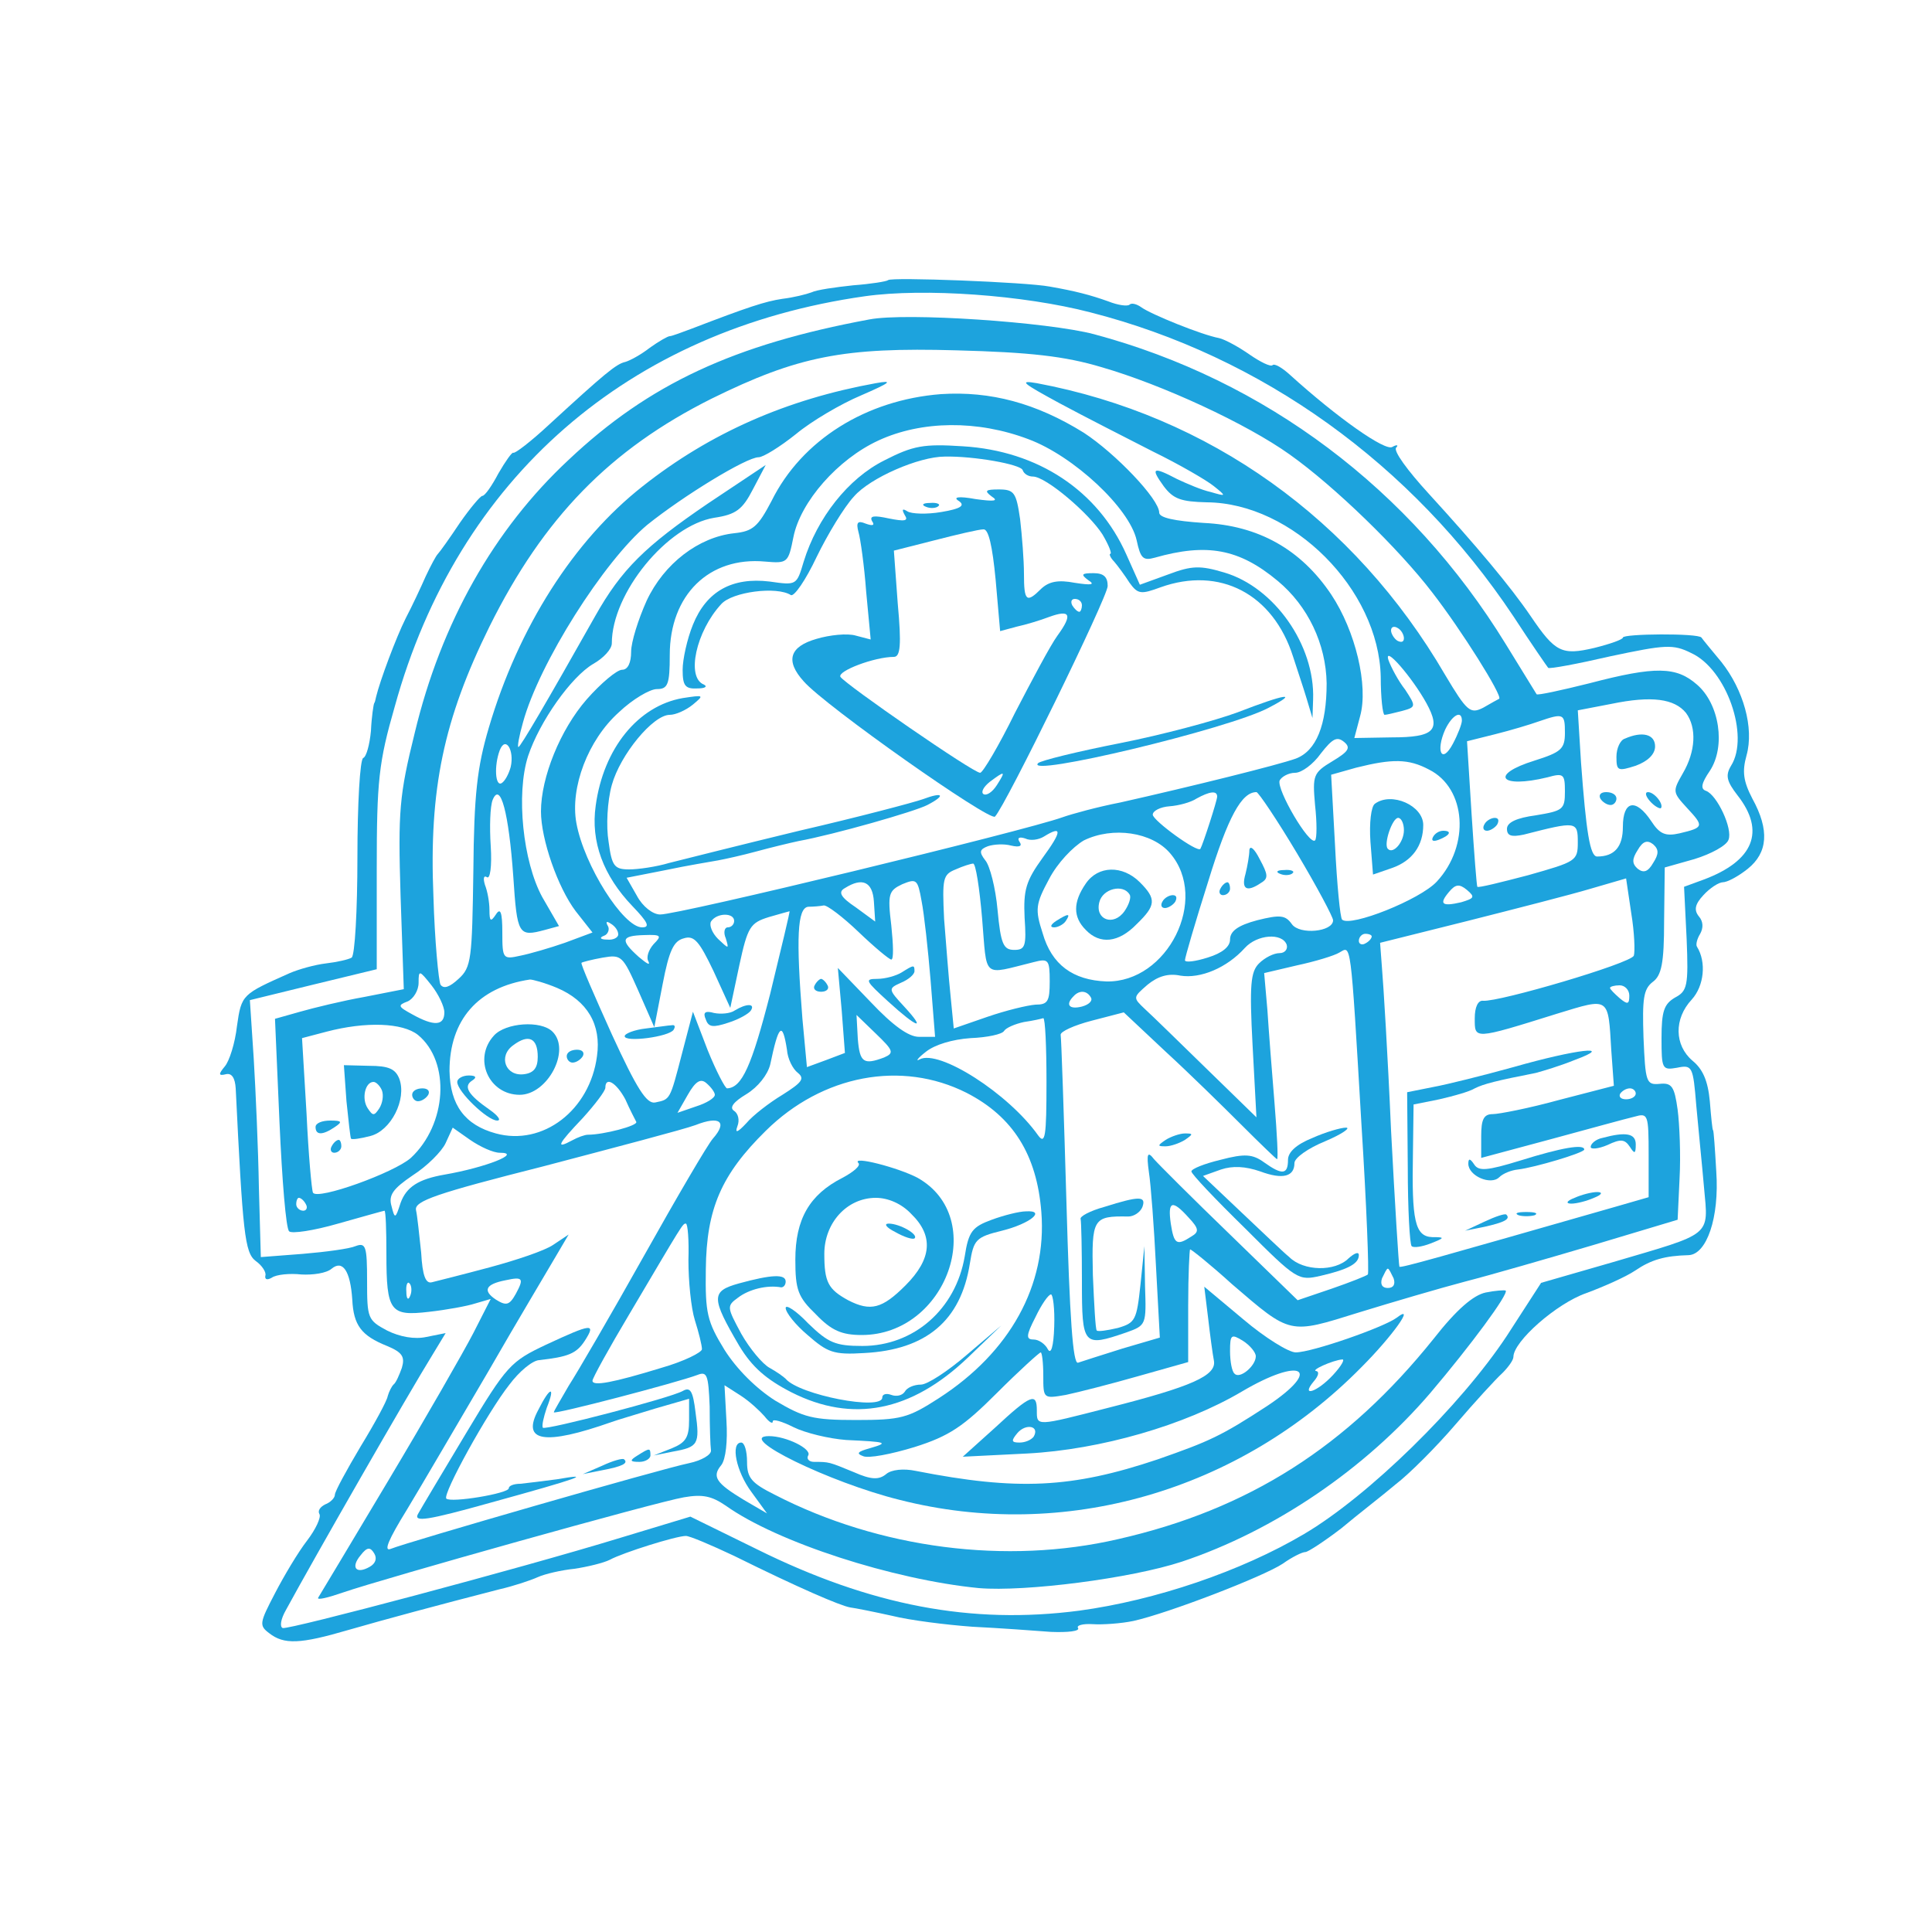 <?xml version="1.0" standalone="no"?>
<!DOCTYPE svg PUBLIC "-//W3C//DTD SVG 20010904//EN"
 "http://www.w3.org/TR/2001/REC-SVG-20010904/DTD/svg10.dtd">
<svg version="1.0" xmlns="http://www.w3.org/2000/svg"
 width="300pt" height="300pt" viewBox="0 0 300 300"
 preserveAspectRatio="xMidYMid meet">
<g transform="translate(0,300) scale(0.1,-0.1)"
fill="#1da3dd" stroke="none">
<path d="M1379 2565 c-2 -2 -27 -6 -54 -8 -28 -3 -57 -7 -65 -11 -8 -3 -28 -8
-45 -10 -27 -4 -54 -13 -140 -46 -16 -6 -32 -12 -35 -12 -3 0 -17 -8 -31 -18
-14 -11 -31 -20 -38 -22 -14 -3 -32 -18 -118 -97 -29 -27 -54 -46 -56 -44 -2
1 -12 -13 -23 -32 -10 -19 -21 -35 -25 -35 -3 0 -19 -19 -35 -42 -16 -24 -31
-45 -34 -48 -3 -3 -11 -18 -19 -35 -7 -16 -21 -46 -31 -65 -15 -30 -40 -97
-46 -122 -1 -5 -2 -9 -3 -10 -1 -2 -4 -21 -5 -43 -2 -21 -7 -40 -12 -42 -5 -2
-9 -71 -9 -154 0 -83 -4 -153 -9 -156 -5 -3 -23 -7 -40 -9 -17 -2 -42 -9 -56
-15 -74 -33 -75 -33 -82 -82 -3 -27 -12 -55 -19 -63 -10 -12 -10 -15 2 -12 9
2 14 -6 15 -22 11 -225 14 -255 31 -268 10 -7 17 -18 15 -23 -1 -6 3 -7 10 -3
7 5 28 7 46 5 18 -1 39 2 47 9 17 14 29 -3 32 -48 2 -40 14 -56 54 -72 24 -10
28 -17 23 -34 -4 -11 -9 -23 -13 -26 -3 -3 -7 -11 -9 -18 -1 -7 -20 -42 -42
-78 -22 -37 -40 -70 -40 -75 0 -5 -7 -12 -15 -15 -8 -4 -12 -10 -9 -15 3 -5
-6 -24 -19 -41 -14 -18 -36 -55 -50 -82 -24 -46 -25 -50 -9 -62 23 -18 48 -17
123 5 59 17 137 38 234 63 22 5 49 14 60 19 11 5 37 11 57 13 20 3 45 9 55 14
20 11 103 37 118 37 6 0 39 -14 75 -31 101 -50 164 -77 180 -80 8 -1 38 -7 65
-13 28 -7 84 -14 125 -17 41 -2 96 -6 122 -8 26 -1 45 1 42 6 -3 4 7 7 23 6
15 -1 44 1 63 5 54 12 202 69 232 89 14 10 30 18 35 18 4 0 30 17 56 37 25 21
64 51 84 68 21 16 63 58 93 93 30 35 63 71 73 80 9 9 17 20 17 25 0 24 67 83
113 99 27 10 61 25 76 35 25 17 46 23 83 24 28 1 48 58 43 130 -2 35 -4 64 -5
64 -1 0 -3 20 -5 45 -3 32 -11 50 -27 63 -28 24 -29 65 -1 95 19 21 23 58 8
82 -2 3 0 12 5 20 5 9 5 19 -2 27 -8 10 -6 19 7 33 10 11 24 20 30 20 7 0 24
9 39 21 31 25 34 60 7 109 -14 27 -16 42 -9 67 12 43 -5 102 -39 145 -15 18
-29 35 -31 38 -5 7 -122 6 -122 0 0 -3 -20 -10 -44 -16 -51 -12 -61 -7 -99 49
-32 47 -85 110 -159 191 -32 35 -55 66 -50 71 4 4 1 5 -6 1 -11 -7 -85 45
-159 112 -12 11 -24 18 -27 15 -3 -3 -19 5 -35 16 -17 12 -39 24 -48 26 -27 5
-106 37 -121 48 -7 5 -15 7 -18 4 -3 -3 -18 -1 -33 5 -28 10 -51 16 -91 23
-37 7 -247 15 -251 10z m314 -50 c266 -68 499 -235 657 -472 28 -43 53 -79 54
-80 2 -2 45 6 97 18 85 18 97 19 125 5 55 -25 91 -129 62 -175 -9 -15 -7 -24
10 -46 44 -56 25 -102 -53 -131 l-30 -11 4 -81 c3 -73 1 -81 -18 -91 -17 -10
-21 -21 -21 -63 0 -48 1 -50 24 -46 24 5 25 2 30 -59 3 -34 9 -92 12 -127 7
-77 14 -70 -142 -116 l-111 -32 -53 -82 c-72 -109 -215 -249 -315 -308 -98
-58 -231 -103 -349 -119 -168 -22 -324 8 -500 95 l-104 51 -109 -33 c-157 -48
-515 -143 -524 -140 -5 2 -3 14 5 28 44 81 189 334 228 397 l20 33 -30 -6
c-18 -4 -41 0 -61 10 -30 16 -31 19 -31 77 0 54 -2 60 -18 54 -9 -4 -46 -9
-82 -12 l-65 -5 -3 108 c-1 60 -5 150 -8 200 l-6 91 98 24 99 24 0 155 c0 138
3 166 28 253 98 355 363 585 730 637 92 13 246 2 350 -25z"/>
<path d="M1350 2504 c-210 -39 -342 -100 -467 -218 -116 -108 -198 -253 -239
-424 -24 -97 -26 -121 -22 -253 l5 -145 -61 -12 c-34 -6 -79 -17 -100 -23
l-39 -11 7 -161 c4 -89 10 -165 15 -169 4 -4 38 1 76 12 39 11 71 20 72 20 2
0 3 -30 3 -67 0 -90 6 -97 66 -90 27 3 60 9 72 13 l24 7 -27 -53 c-15 -29 -74
-132 -132 -229 -58 -97 -107 -179 -109 -182 -2 -4 15 0 38 8 64 22 488 141
530 148 29 5 43 2 65 -13 80 -57 260 -115 393 -128 72 -6 236 15 315 41 144
48 285 144 386 262 62 73 122 154 117 159 -2 1 -16 0 -31 -3 -19 -4 -45 -26
-81 -72 -134 -167 -287 -265 -490 -311 -173 -40 -370 -15 -533 69 -36 18 -43
26 -43 51 0 17 -4 30 -9 30 -17 0 -8 -45 16 -77 l24 -33 -36 21 c-43 26 -50
36 -35 54 7 9 10 37 8 69 l-3 55 25 -16 c14 -9 30 -24 37 -32 7 -9 13 -13 13
-8 0 4 14 0 32 -9 18 -9 55 -18 82 -20 64 -3 67 -4 36 -13 -18 -5 -21 -8 -10
-12 8 -4 44 3 80 14 54 17 76 32 128 84 35 35 66 63 68 63 2 0 4 -16 4 -36 0
-36 0 -36 35 -30 19 4 70 17 112 29 l78 22 0 88 c0 48 2 87 3 87 2 0 32 -24
65 -54 92 -79 88 -78 197 -44 52 16 127 38 165 48 39 10 129 36 200 57 l130
39 3 64 c2 36 0 84 -3 107 -5 36 -9 42 -28 40 -21 -2 -22 3 -25 72 -2 60 0 75
14 86 14 10 18 29 18 95 l1 83 46 13 c26 8 50 21 53 30 7 17 -18 70 -35 76 -9
3 -7 12 6 31 25 38 15 104 -20 134 -32 28 -64 29 -167 2 -44 -11 -81 -19 -82
-17 -1 2 -23 37 -48 78 -148 241 -374 410 -639 481 -72 19 -292 34 -349 23z
m360 -74 c94 -27 226 -88 293 -136 69 -49 169 -146 221 -214 45 -58 109 -160
104 -165 -2 -1 -13 -7 -25 -14 -20 -10 -25 -6 -59 51 -141 242 -367 403 -634
453 -29 5 -22 0 35 -31 39 -21 104 -54 145 -75 41 -20 84 -45 95 -54 20 -16
19 -16 -5 -9 -14 3 -37 13 -52 20 -38 20 -42 18 -21 -11 15 -20 27 -24 67 -25
133 -1 267 -135 270 -271 0 -32 3 -59 6 -59 3 0 15 3 27 6 22 6 22 7 5 33 -11
14 -22 35 -26 46 -8 25 37 -27 59 -67 23 -42 12 -53 -54 -53 l-58 -1 9 34 c13
47 -7 132 -45 189 -47 70 -113 107 -198 111 -45 3 -69 8 -69 16 0 21 -68 92
-117 124 -74 46 -145 65 -222 60 -116 -9 -216 -71 -263 -166 -21 -40 -29 -47
-58 -50 -55 -6 -109 -47 -136 -105 -13 -29 -24 -64 -24 -79 0 -17 -5 -28 -14
-28 -8 0 -33 -21 -55 -46 -41 -47 -71 -121 -71 -174 0 -43 26 -118 54 -155
l26 -33 -43 -16 c-23 -8 -54 -17 -69 -20 -27 -6 -28 -5 -28 36 0 32 -3 39 -10
28 -8 -12 -10 -11 -10 7 0 12 -3 29 -7 39 -3 10 -2 15 3 12 5 -4 8 17 6 48 -2
30 -1 62 3 72 12 29 25 -20 32 -119 6 -91 8 -94 49 -83 l22 6 -26 45 c-30 55
-41 160 -22 219 18 54 67 123 101 143 16 9 29 23 29 32 0 78 86 183 159 195
34 5 44 13 60 44 l20 38 -90 -60 c-97 -66 -134 -102 -175 -175 -75 -133 -116
-203 -119 -203 -2 0 1 17 7 38 25 92 126 251 193 307 56 45 154 105 173 105 7
0 33 16 58 36 24 20 70 47 101 60 46 20 51 24 23 19 -138 -25 -257 -77 -362
-160 -107 -84 -193 -219 -239 -375 -18 -61 -23 -103 -24 -223 -2 -136 -3 -149
-23 -167 -14 -13 -23 -16 -28 -9 -3 6 -9 68 -11 137 -7 167 16 275 87 419 84
169 187 275 345 354 134 66 205 80 380 75 114 -3 168 -9 225 -26z m-113 -112
c70 -26 157 -107 168 -157 6 -28 10 -32 28 -27 81 23 131 14 191 -36 47 -39
75 -98 76 -159 0 -65 -16 -105 -48 -117 -28 -10 -161 -43 -272 -68 -36 -7 -76
-18 -90 -23 -58 -21 -599 -152 -625 -151 -11 0 -27 12 -36 29 l-16 28 61 12
c33 7 70 13 81 15 11 2 38 8 60 14 22 6 51 13 65 16 55 10 181 46 200 56 29
15 25 21 -7 9 -14 -5 -101 -28 -192 -49 -91 -22 -182 -45 -202 -50 -20 -6 -48
-10 -62 -10 -23 0 -27 5 -32 43 -4 24 -2 63 5 88 13 47 64 109 90 109 9 0 25
7 36 16 18 15 17 15 -16 10 -69 -12 -123 -78 -135 -167 -8 -56 12 -109 57
-156 24 -25 28 -33 15 -33 -29 0 -90 96 -102 162 -10 55 18 129 66 172 21 20
48 36 59 36 17 0 20 7 20 53 0 93 61 153 148 145 35 -3 36 -2 44 38 11 55 69
121 132 150 67 31 154 32 233 2z m583 -309 c0 -6 -4 -7 -10 -4 -5 3 -10 11
-10 16 0 6 5 7 10 4 6 -3 10 -11 10 -16z m438 -116 c17 -23 15 -60 -5 -94 -16
-28 -16 -29 7 -54 26 -28 26 -30 -12 -39 -22 -5 -31 -1 -44 19 -24 36 -44 32
-44 -9 0 -31 -13 -46 -40 -46 -11 0 -17 38 -25 146 l-5 81 52 10 c63 13 98 8
116 -14z m-348 -12 c0 -5 -6 -21 -14 -36 -17 -32 -27 -12 -12 22 11 23 26 31
26 14z m160 -19 c0 -25 -6 -30 -47 -43 -71 -22 -54 -44 20 -26 25 7 27 5 27
-22 0 -28 -3 -30 -45 -37 -30 -4 -45 -11 -45 -21 0 -11 7 -13 26 -9 82 21 84
21 84 -12 0 -29 -3 -30 -77 -51 -42 -11 -78 -20 -79 -18 -1 1 -5 52 -9 114
l-7 112 44 11 c24 6 54 15 68 20 38 13 40 12 40 -18z m-361 -44 c-30 -18 -31
-22 -27 -68 3 -27 3 -52 0 -55 -9 -8 -60 79 -55 93 3 6 14 12 24 12 10 0 28
13 40 30 18 23 25 27 36 18 11 -9 7 -15 -18 -30z m-1276 -9 c-3 -11 -9 -22
-14 -25 -10 -6 -12 27 -3 51 9 23 23 0 17 -26z m1426 -4 c58 -29 64 -118 12
-174 -26 -28 -134 -71 -147 -59 -3 3 -8 55 -11 116 l-6 109 39 11 c56 14 81
14 113 -3z m-329 -42 c0 -6 -22 -74 -26 -81 -4 -7 -74 44 -74 53 0 6 12 12 26
13 14 1 33 6 42 12 20 11 32 13 32 3z m124 -88 c31 -52 56 -99 56 -104 0 -18
-52 -23 -64 -6 -10 14 -18 15 -54 6 -30 -8 -42 -17 -42 -30 0 -11 -12 -21 -35
-28 -19 -6 -35 -8 -35 -4 0 4 16 59 36 122 31 101 52 139 75 139 3 0 32 -43
63 -95z m-395 -7 c-26 -36 -30 -50 -28 -93 3 -44 1 -50 -16 -50 -17 0 -21 9
-26 62 -3 34 -12 69 -19 77 -10 13 -9 17 4 22 9 3 25 4 36 1 13 -3 18 -1 13 6
-4 6 0 8 9 5 8 -4 21 -2 29 3 29 18 28 8 -2 -33z m198 7 c61 -71 -4 -201 -99
-199 -52 2 -85 26 -99 75 -12 37 -11 45 10 84 13 25 37 50 54 60 45 22 106 13
134 -20z m750 -15 c-8 -14 -15 -16 -24 -9 -9 8 -9 15 0 29 8 14 15 16 24 9 9
-8 9 -15 0 -29z m-1042 -86 c8 -95 -1 -88 80 -68 23 6 25 4 25 -30 0 -31 -3
-36 -22 -36 -13 -1 -46 -9 -75 -19 l-52 -18 -5 51 c-3 28 -7 82 -10 119 -3 63
-2 69 18 77 11 5 24 9 27 9 4 1 10 -38 14 -85z m-80 -96 l7 -88 -25 0 c-16 0
-40 17 -75 54 l-51 53 6 -66 5 -66 -29 -11 -30 -11 -7 75 c-10 126 -8 172 9
174 8 0 19 1 24 2 5 1 30 -18 54 -41 25 -24 48 -43 51 -43 4 0 3 24 0 53 -6
49 -4 54 17 64 22 9 24 8 30 -26 4 -20 10 -75 14 -123z m1092 38 c-5 -12 -209
-72 -234 -70 -8 1 -13 -10 -13 -27 0 -33 -3 -34 128 7 82 25 79 27 84 -57 l4
-55 -85 -22 c-47 -13 -94 -22 -103 -22 -14 0 -18 -8 -18 -34 l0 -34 108 29
c59 16 117 32 130 35 21 6 22 4 22 -60 l0 -65 -52 -15 c-276 -79 -332 -95
-335 -93 -1 2 -7 97 -13 212 -5 116 -12 228 -14 251 l-3 40 136 34 c75 19 161
41 191 50 l55 16 8 -54 c5 -30 6 -60 4 -66z m-1180 84 l2 -31 -30 22 c-24 16
-28 24 -17 30 27 17 43 10 45 -21z m912 -1 c-30 -7 -35 -3 -19 16 10 12 16 13
28 3 13 -11 11 -13 -9 -19z m-1073 -142 c-29 -113 -44 -146 -67 -147 -3 0 -17
27 -30 59 l-23 60 -17 -65 c-19 -73 -18 -71 -42 -76 -13 -2 -28 21 -67 106
-27 60 -49 110 -47 111 1 1 16 5 33 8 29 5 31 3 55 -51 l25 -57 13 67 c10 52
17 67 33 71 16 5 24 -5 46 -51 l26 -57 14 66 c13 60 17 66 46 75 17 5 32 9 32
9 1 0 -13 -58 -30 -128z m-56 113 c0 -5 -4 -10 -10 -10 -5 0 -7 -8 -3 -17 5
-17 5 -17 -12 -1 -9 9 -14 21 -11 27 9 14 36 14 36 1z m-180 -21 c0 -5 -8 -9
-17 -8 -11 0 -13 3 -5 6 6 2 9 10 6 15 -4 7 -2 8 4 4 7 -4 12 -11 12 -17z m55
-15 c-8 -9 -12 -21 -8 -27 3 -7 -3 -3 -15 7 -29 26 -28 33 8 34 27 1 28 -1 15
-14z m983 -1 c2 -7 -3 -13 -11 -13 -9 0 -23 -7 -32 -16 -13 -13 -15 -33 -10
-127 l6 -112 -77 75 c-42 41 -85 83 -96 93 -19 18 -19 18 4 38 16 13 32 18 51
14 31 -5 72 12 100 43 19 21 58 24 65 5z m132 13 c0 -3 -4 -8 -10 -11 -5 -3
-10 -1 -10 4 0 6 5 11 10 11 6 0 10 -2 10 -4z m-16 -291 c8 -126 12 -232 10
-234 -2 -2 -27 -12 -56 -22 l-53 -18 -105 102 c-58 56 -111 109 -118 117 -10
13 -12 9 -8 -20 3 -19 8 -85 11 -146 l6 -111 -58 -17 c-32 -10 -63 -20 -69
-22 -8 -3 -13 70 -18 248 -4 139 -8 256 -9 261 -1 5 21 15 48 22 l50 13 65
-61 c36 -33 89 -85 118 -114 29 -29 54 -53 55 -53 2 0 0 39 -4 88 -4 48 -9
113 -11 144 l-5 57 51 12 c28 6 58 15 66 20 18 10 17 24 34 -266z m-1424 173
c0 -21 -16 -22 -50 -3 -22 12 -23 14 -7 20 9 4 17 17 17 29 0 20 1 20 20 -4
11 -14 20 -33 20 -42z m175 38 c47 -20 69 -57 62 -106 -11 -84 -84 -140 -157
-120 -48 13 -71 44 -72 97 0 79 44 130 125 142 4 0 23 -5 42 -13z m1665 -12
c0 -14 -3 -14 -15 -4 -8 7 -15 14 -15 16 0 2 7 4 15 4 8 0 15 -7 15 -16z
m-836 -3 c3 -5 -3 -11 -14 -14 -20 -5 -26 3 -13 16 9 10 21 9 27 -2z m-321
-93 c-32 -12 -38 -8 -41 29 l-2 37 30 -29 c27 -26 29 -30 13 -37z m252 -38 c0
-85 -2 -98 -13 -83 -46 65 -154 134 -184 118 -7 -4 -3 2 10 12 14 11 41 19 69
21 26 1 49 6 52 11 3 5 17 11 31 14 14 2 27 5 30 6 3 0 5 -44 5 -99z m-976 73
c51 -42 45 -139 -11 -191 -26 -23 -145 -66 -152 -54 -2 4 -7 59 -10 123 l-7
117 38 10 c61 16 118 14 142 -5z m573 -23 c1 -14 9 -30 17 -36 11 -9 6 -15
-24 -34 -20 -12 -46 -32 -56 -44 -14 -15 -18 -16 -14 -5 4 10 1 20 -5 24 -8 5
-1 14 19 26 18 11 33 30 37 46 13 62 19 68 26 23z m-112 -70 c0 -5 -13 -13
-29 -18 l-29 -10 16 28 c12 21 20 26 29 18 7 -6 13 -14 13 -18z m391 3 c72
-37 109 -96 116 -185 9 -114 -49 -218 -159 -289 -48 -31 -59 -34 -129 -34 -67
0 -81 4 -125 30 -30 19 -60 49 -79 79 -27 44 -30 57 -29 125 1 94 24 147 93
215 88 87 211 110 312 59z m-530 -10 c7 -16 15 -31 17 -35 3 -6 -51 -20 -75
-20 -5 0 -16 -4 -25 -9 -26 -14 -22 -6 17 35 19 21 35 42 35 47 0 18 17 8 31
-18z m1569 9 c0 -5 -7 -9 -15 -9 -8 0 -12 4 -9 9 3 4 9 8 15 8 5 0 9 -4 9 -8z
m-1433 -70 c-8 -9 -56 -91 -107 -182 -51 -91 -104 -182 -117 -202 -12 -21 -23
-39 -23 -41 0 -4 191 46 223 58 15 6 17 0 19 -49 0 -31 1 -61 2 -68 1 -7 -15
-16 -34 -20 -44 -9 -439 -123 -463 -133 -12 -5 -4 14 25 61 23 38 79 134 126
214 46 80 94 160 105 179 l20 34 -24 -16 c-13 -9 -58 -24 -99 -35 -41 -11 -81
-21 -89 -23 -10 -3 -15 10 -17 46 -3 28 -6 57 -8 66 -3 14 32 26 198 68 110
29 217 57 236 64 38 15 50 5 27 -21z m-331 -22 c36 0 -22 -23 -86 -34 -40 -7
-59 -19 -68 -44 -8 -25 -9 -25 -14 -5 -5 17 2 27 33 48 22 14 45 37 51 50 l11
24 27 -19 c16 -11 36 -20 46 -20z m-301 -80 c3 -5 1 -10 -4 -10 -6 0 -11 5
-11 10 0 6 2 10 4 10 3 0 8 -4 11 -10z m1371 -21 c16 -17 16 -22 4 -29 -23
-15 -27 -12 -32 20 -5 35 2 38 28 9z m-777 -66 c0 -32 4 -74 10 -93 6 -19 11
-39 11 -45 0 -5 -28 -19 -63 -29 -75 -23 -107 -29 -107 -20 0 4 26 51 57 103
84 142 83 141 88 141 3 0 5 -26 4 -57z m1095 -28 c3 -9 0 -15 -9 -15 -9 0 -12
6 -9 15 4 8 7 15 9 15 2 0 5 -7 9 -15z m-1363 -24 c-10 -18 -15 -19 -31 -9
-21 14 -16 24 15 30 27 6 29 3 16 -21z m-164 -3 c-3 -8 -6 -5 -6 6 -1 11 2 17
5 13 3 -3 4 -12 1 -19z m1000 -48 c-1 -31 -5 -44 -10 -35 -4 8 -14 15 -22 15
-12 0 -12 6 3 35 9 19 20 35 24 35 3 0 6 -22 5 -50z m-1063 -373 c-21 -12 -30
-1 -14 18 10 13 15 13 21 3 5 -8 2 -16 -7 -21z"/>
<path d="M1373 2285 c-56 -28 -104 -89 -125 -157 -11 -37 -11 -37 -53 -31 -58
7 -98 -15 -119 -67 -9 -22 -16 -54 -16 -70 0 -25 4 -30 23 -29 12 0 16 3 10 6
-28 11 -12 83 27 125 17 19 86 28 108 14 5 -3 23 23 40 59 17 35 43 78 58 94
25 29 101 62 141 62 45 1 118 -12 121 -21 2 -6 9 -10 16 -10 20 0 87 -57 108
-90 10 -17 15 -30 12 -30 -2 0 0 -6 6 -12 6 -7 17 -22 24 -33 13 -18 18 -18
48 -7 92 33 175 -10 206 -108 6 -19 16 -48 21 -65 l9 -30 1 29 c3 84 -60 174
-138 197 -37 11 -50 11 -87 -3 l-44 -16 -21 47 c-44 99 -137 161 -254 168 -61
4 -77 1 -122 -22z"/>
<path d="M1540 2229 c11 -7 4 -8 -25 -4 -27 5 -36 3 -26 -3 10 -7 3 -12 -27
-17 -23 -4 -47 -3 -53 1 -8 5 -9 3 -4 -6 6 -9 0 -10 -25 -5 -23 5 -30 4 -26
-4 5 -7 1 -8 -10 -4 -12 5 -15 2 -11 -13 3 -10 9 -52 12 -93 l7 -74 -23 6
c-13 4 -41 1 -61 -5 -42 -12 -49 -34 -20 -66 33 -38 289 -218 297 -210 16 16
175 341 175 358 0 14 -6 20 -22 20 -19 0 -20 -2 -8 -11 11 -7 5 -8 -21 -4 -26
5 -40 2 -52 -9 -23 -23 -27 -20 -27 23 0 21 -3 59 -6 85 -6 41 -9 46 -33 46
-21 0 -23 -2 -11 -11z m6 -129 l7 -80 26 7 c14 3 37 10 50 15 33 12 37 4 13
-29 -11 -15 -40 -70 -66 -120 -25 -51 -50 -93 -54 -93 -11 0 -209 137 -217
149 -5 9 53 31 83 31 10 0 12 18 6 83 l-6 82 63 16 c35 9 69 17 76 17 8 1 14
-26 19 -78z m134 -40 c0 -5 -2 -10 -4 -10 -3 0 -8 5 -11 10 -3 6 -1 10 4 10 6
0 11 -4 11 -10z m-132 -279 c-7 -11 -16 -17 -21 -14 -4 3 0 11 10 19 24 18 25
17 11 -5z"/>
<path d="M1438 2213 c7 -3 16 -2 19 1 4 3 -2 6 -13 5 -11 0 -14 -3 -6 -6z"/>
<path d="M1922 1894 c-35 -13 -117 -35 -183 -48 -66 -13 -123 -27 -127 -31
-23 -23 296 53 358 86 48 25 27 22 -48 -7z"/>
<path d="M2523 1853 c-7 -2 -13 -15 -13 -28 0 -22 2 -23 30 -14 19 7 30 18 30
30 0 19 -20 24 -47 12z"/>
<path d="M2485 1760 c3 -5 10 -10 16 -10 5 0 9 5 9 10 0 6 -7 10 -16 10 -8 0
-12 -4 -9 -10z"/>
<path d="M2562 1756 c7 -8 15 -12 17 -11 5 6 -10 25 -20 25 -5 0 -4 -6 3 -14z"/>
<path d="M2305 1720 c-3 -5 -2 -10 4 -10 5 0 13 5 16 10 3 6 2 10 -4 10 -5 0
-13 -4 -16 -10z"/>
<path d="M2135 1752 c-6 -4 -9 -30 -7 -59 l4 -51 29 10 c32 11 49 35 49 67 0
30 -49 52 -75 33z m45 -41 c0 -19 -17 -38 -25 -29 -7 7 7 48 16 48 5 0 9 -9 9
-19z"/>
<path d="M2225 1700 c-3 -6 1 -7 9 -4 18 7 21 14 7 14 -6 0 -13 -4 -16 -10z"/>
<path d="M1940 1680 c0 -8 -3 -25 -6 -37 -7 -24 2 -29 24 -14 12 7 11 13 -2
37 -8 16 -15 22 -16 14z"/>
<path d="M1988 1643 c7 -3 16 -2 19 1 4 3 -2 6 -13 5 -11 0 -14 -3 -6 -6z"/>
<path d="M1895 1620 c-3 -5 -1 -10 4 -10 6 0 11 5 11 10 0 6 -2 10 -4 10 -3 0
-8 -4 -11 -10z"/>
<path d="M1686 1628 c-20 -29 -20 -52 0 -72 22 -23 51 -20 79 9 30 29 31 39 5
65 -27 27 -65 26 -84 -2z m68 -17 c3 -4 -1 -16 -8 -26 -17 -24 -46 -13 -39 14
5 21 37 29 47 12z"/>
<path d="M1805 1600 c-3 -5 -2 -10 4 -10 5 0 13 5 16 10 3 6 2 10 -4 10 -5 0
-13 -4 -16 -10z"/>
<path d="M1640 1570 c-9 -6 -10 -10 -3 -10 6 0 15 5 18 10 8 12 4 12 -15 0z"/>
<path d="M1400 1490 c-8 -5 -25 -10 -38 -10 -20 0 -18 -3 17 -35 46 -42 60
-46 25 -8 -25 27 -25 28 -5 37 12 5 21 13 21 18 0 10 -1 10 -20 -2z"/>
<path d="M1265 1470 c-3 -5 1 -10 10 -10 9 0 13 5 10 10 -3 6 -8 10 -10 10 -2
0 -7 -4 -10 -10z"/>
<path d="M2350 1343 c-47 -13 -103 -27 -125 -31 l-40 -8 1 -117 c0 -64 3 -119
6 -122 3 -3 16 -1 29 4 23 9 23 10 3 10 -27 1 -32 26 -30 130 l1 76 40 8 c22
5 47 12 55 17 14 7 34 12 95 24 11 3 38 11 60 20 65 24 3 17 -95 -11z"/>
<path d="M2488 1233 c-10 -2 -18 -9 -18 -14 0 -4 12 -3 26 3 21 10 27 9 35 -3
7 -11 9 -11 9 4 0 17 -15 20 -52 10z"/>
<path d="M2361 1198 c-52 -16 -65 -17 -72 -6 -6 9 -9 10 -9 1 0 -19 35 -34 48
-21 6 6 19 11 29 12 26 3 103 26 103 31 0 9 -35 3 -99 -17z"/>
<path d="M2445 1140 c-13 -5 -14 -9 -5 -9 8 0 24 4 35 9 13 5 14 9 5 9 -8 0
-24 -4 -35 -9z"/>
<path d="M2305 1103 l-30 -14 30 6 c31 7 41 12 34 19 -2 2 -17 -3 -34 -11z"/>
<path d="M2358 1113 c6 -2 18 -2 25 0 6 3 1 5 -13 5 -14 0 -19 -2 -12 -5z"/>
<path d="M1141 1431 c-7 -5 -22 -6 -32 -4 -14 4 -18 1 -13 -10 4 -12 11 -13
35 -5 16 5 32 14 35 19 7 11 -7 11 -25 0z"/>
<path d="M1003 1403 c-18 -2 -33 -8 -33 -12 0 -10 69 -1 76 10 3 5 2 8 -3 7
-4 0 -23 -3 -40 -5z"/>
<path d="M2038 1233 c-25 -10 -38 -22 -38 -34 0 -23 -9 -24 -37 -4 -18 13 -30
14 -68 4 -25 -6 -45 -14 -45 -18 0 -4 37 -43 83 -88 81 -81 83 -82 118 -74 43
10 59 19 59 32 0 6 -7 3 -16 -5 -21 -21 -70 -20 -92 2 -11 9 -45 42 -77 72
l-57 54 28 10 c18 6 38 5 61 -3 35 -13 53 -8 53 13 0 8 21 23 48 34 26 11 40
21 32 21 -8 0 -32 -7 -52 -16z"/>
<path d="M1810 1230 c-13 -9 -13 -10 0 -10 8 0 22 5 30 10 13 9 13 10 0 10 -8
0 -22 -5 -30 -10z"/>
<path d="M1715 1126 c-22 -6 -39 -15 -37 -19 1 -4 2 -47 2 -97 0 -100 2 -102
69 -79 31 11 31 12 29 72 l-1 62 -6 -59 c-6 -56 -8 -60 -35 -68 -17 -4 -31 -6
-33 -4 -2 2 -4 40 -6 86 -2 88 0 92 55 91 9 0 19 7 22 15 6 17 -5 17 -59 0z"/>
<path d="M767 1392 c-33 -36 -8 -92 40 -92 43 0 80 69 51 98 -18 18 -73 14
-91 -6z m68 -33 c0 -17 -6 -25 -21 -27 -29 -4 -41 28 -17 45 24 18 38 11 38
-18z"/>
<path d="M880 1360 c0 -5 4 -10 9 -10 6 0 13 5 16 10 3 6 -1 10 -9 10 -9 0
-16 -4 -16 -10z"/>
<path d="M710 1320 c0 -15 47 -60 62 -60 7 0 1 8 -12 17 -33 23 -41 36 -27 45
8 5 6 8 -5 8 -10 0 -18 -5 -18 -10z"/>
<path d="M538 1290 c3 -30 6 -56 7 -58 1 -2 15 0 30 4 32 8 57 57 45 89 -6 15
-16 20 -47 20 l-39 1 4 -56z m55 17 c3 -8 1 -20 -4 -28 -8 -12 -10 -12 -18 0
-10 15 -4 41 9 41 4 0 10 -6 13 -13z"/>
<path d="M640 1300 c0 -5 4 -10 9 -10 6 0 13 5 16 10 3 6 -1 10 -9 10 -9 0
-16 -4 -16 -10z"/>
<path d="M490 1250 c0 -13 11 -13 30 0 12 8 11 10 -7 10 -13 0 -23 -4 -23 -10z"/>
<path d="M515 1220 c-3 -5 -1 -10 4 -10 6 0 11 5 11 10 0 6 -2 10 -4 10 -3 0
-8 -4 -11 -10z"/>
<path d="M1333 1194 c4 -4 -8 -14 -25 -23 -51 -26 -73 -64 -73 -127 0 -47 4
-58 32 -85 24 -25 40 -32 71 -32 132 0 197 182 87 244 -30 16 -104 35 -92 23z
m82 -79 c35 -34 32 -70 -9 -111 -36 -36 -54 -41 -89 -23 -31 17 -37 28 -37 72
0 48 35 87 80 87 19 0 40 -9 55 -25z"/>
<path d="M1390 1087 c14 -8 27 -12 30 -10 7 6 -23 23 -40 23 -8 0 -4 -6 10
-13z"/>
<path d="M1540 1106 c-30 -11 -36 -18 -42 -57 -14 -82 -79 -139 -159 -139 -42
0 -53 5 -84 35 -19 20 -35 30 -35 24 0 -7 15 -26 34 -42 31 -27 40 -31 88 -28
96 5 150 50 164 139 6 37 9 41 50 51 44 11 69 32 37 30 -10 0 -34 -6 -53 -13z"/>
<path d="M1147 1007 c-43 -12 -43 -22 1 -97 20 -33 42 -52 81 -72 95 -48 186
-30 274 54 l52 50 -54 -46 c-29 -25 -61 -46 -71 -46 -11 0 -22 -5 -25 -11 -4
-6 -13 -8 -21 -5 -8 3 -14 1 -14 -4 0 -21 -129 4 -150 29 -3 3 -14 11 -25 17
-11 6 -31 30 -44 53 -22 41 -23 43 -5 56 17 13 45 20 67 16 4 0 7 4 7 9 0 12
-22 11 -73 -3z"/>
<path d="M848 912 c-55 -26 -61 -32 -124 -137 -36 -60 -70 -117 -75 -126 -7
-13 14 -10 114 18 138 38 159 46 102 36 -22 -3 -48 -6 -57 -7 -10 0 -18 -3
-18 -7 0 -8 -90 -23 -97 -16 -6 7 64 134 98 177 15 20 35 37 46 38 45 5 58 10
71 30 18 28 11 27 -60 -6z"/>
<path d="M1060 840 c-20 -11 -212 -61 -217 -57 -2 3 1 16 6 31 14 35 5 33 -13
-3 -27 -50 9 -56 114 -19 8 3 39 12 68 21 l52 15 0 -33 c0 -27 -5 -35 -27 -44
l-28 -11 30 6 c39 7 42 11 35 61 -4 33 -8 40 -20 33z"/>
<path d="M990 740 c-13 -8 -12 -10 3 -10 9 0 17 5 17 10 0 12 -1 12 -20 0z"/>
<path d="M935 724 l-30 -13 30 6 c32 6 41 11 34 17 -2 2 -17 -2 -34 -10z"/>
<path d="M1876 953 c3 -26 7 -56 9 -66 4 -23 -34 -40 -164 -73 -113 -29 -111
-29 -111 -4 0 28 -9 25 -65 -27 l-50 -45 100 5 c114 6 245 44 333 96 93 55
127 36 40 -22 -72 -47 -90 -55 -170 -83 -134 -45 -218 -49 -376 -18 -19 4 -38
2 -46 -5 -11 -9 -23 -9 -50 3 -39 16 -38 16 -62 16 -8 0 -12 5 -9 10 6 10 -34
30 -61 30 -53 0 94 -72 203 -99 255 -65 527 13 717 206 48 48 85 100 55 77
-20 -15 -132 -54 -157 -54 -11 0 -48 23 -81 51 l-61 51 6 -49z m74 -59 c0 -15
-25 -36 -33 -27 -4 3 -7 19 -7 35 0 26 2 27 20 16 11 -7 20 -18 20 -24z m120
-29 c-25 -27 -51 -35 -30 -10 7 8 9 15 4 16 -10 1 26 17 40 18 5 1 -1 -10 -14
-24z m-465 -96 c-4 -5 -13 -9 -22 -9 -13 0 -13 3 -3 15 13 15 35 11 25 -6z"/>
</g>
</svg>

